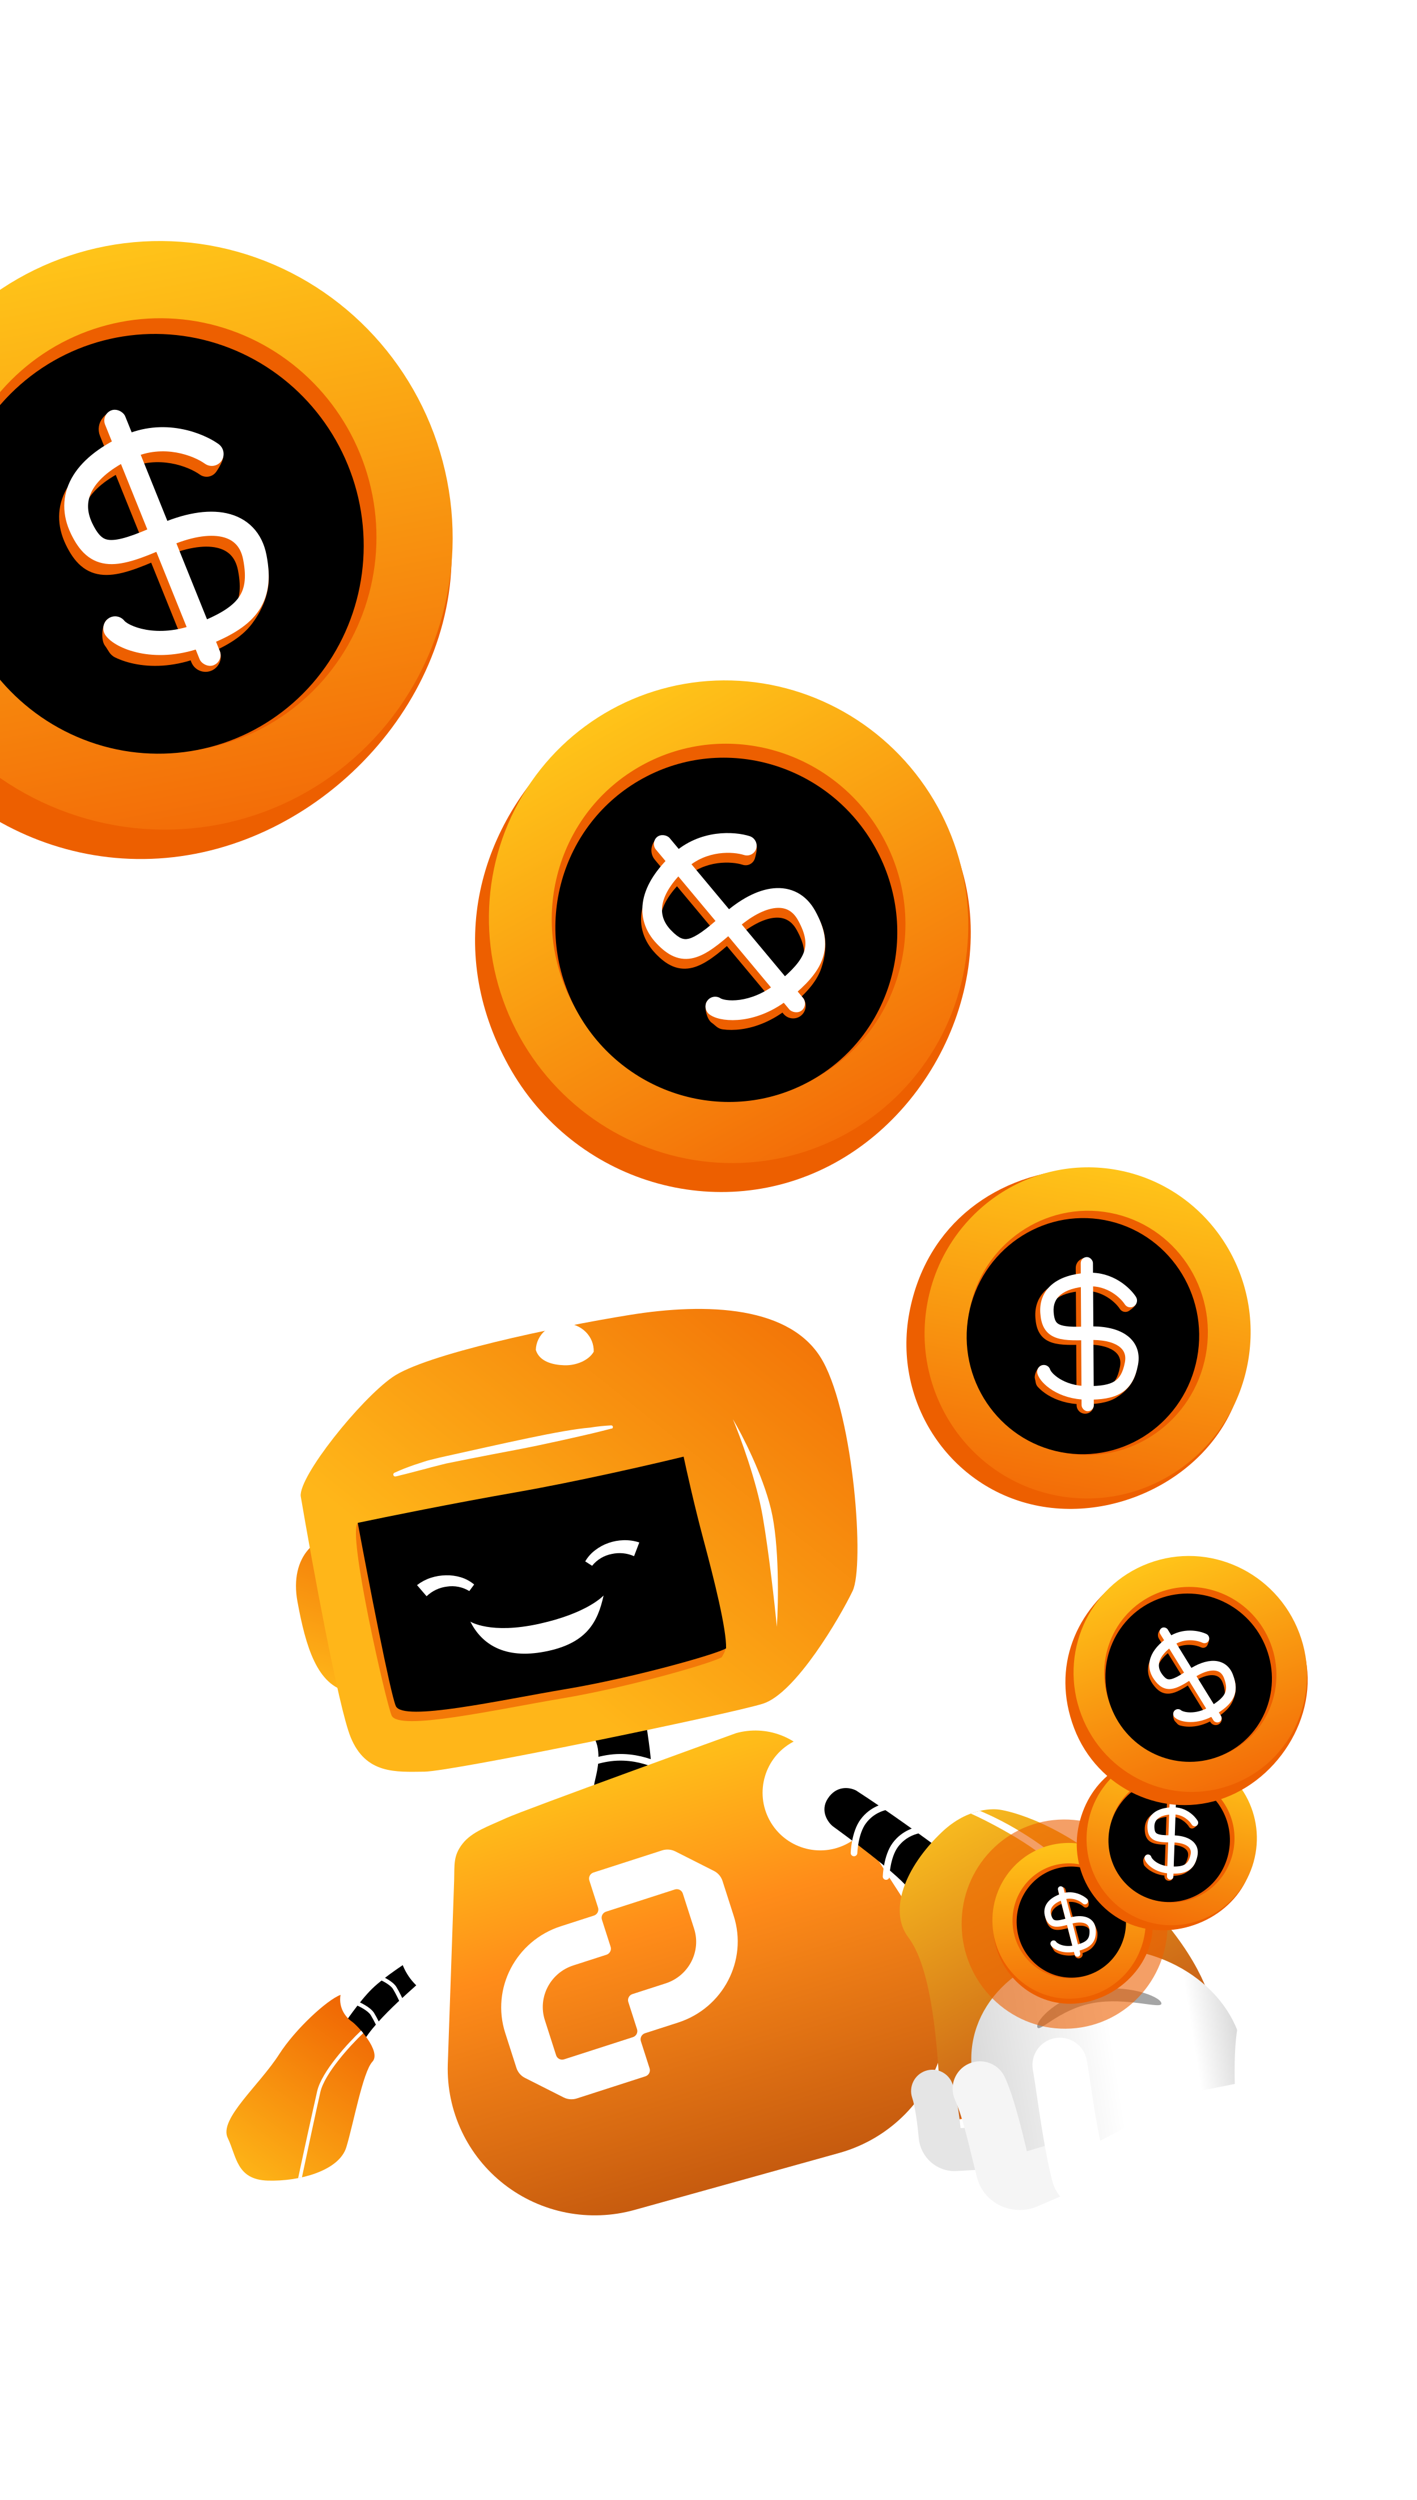 <svg width="428" height="755" viewBox="0 0 428 755" fill="none" xmlns="http://www.w3.org/2000/svg">
<path d="M109.225 617.458L103.701 611.592C103.701 611.592 108.482 604.402 112.413 600.577C116.266 596.828 123.419 592.307 123.419 592.307C124.656 593.913 127.232 597.227 127.639 597.625C128.047 598.023 113.493 609.221 109.225 617.458Z" fill="black"/>
<path fill-rule="evenodd" clip-rule="evenodd" d="M113.588 596.753C113.707 596.444 114.054 596.289 114.363 596.408C115.04 596.668 116.104 597.151 117.123 597.766C118.121 598.368 119.168 599.151 119.712 600.036C120.663 601.583 121.649 603.699 122.023 604.563C122.155 604.867 122.015 605.221 121.711 605.352C121.407 605.484 121.053 605.344 120.922 605.04C120.556 604.196 119.597 602.14 118.69 600.665C118.305 600.039 117.474 599.38 116.503 598.793C115.552 598.219 114.554 597.766 113.933 597.528C113.624 597.409 113.469 597.062 113.588 596.753Z" fill="white"/>
<path fill-rule="evenodd" clip-rule="evenodd" d="M106.716 604.535C106.834 604.226 107.181 604.071 107.491 604.19C108.188 604.458 109.285 604.956 110.335 605.59C111.365 606.211 112.442 607.017 113.001 607.927C113.982 609.522 114.998 611.704 115.384 612.595C115.516 612.899 115.376 613.253 115.072 613.384C114.768 613.516 114.415 613.376 114.283 613.072C113.905 612.201 112.915 610.079 111.979 608.555C111.579 607.905 110.718 607.223 109.715 606.617C108.733 606.024 107.702 605.557 107.061 605.31C106.751 605.192 106.597 604.845 106.716 604.535Z" fill="white"/>
<circle cx="137.838" cy="587.051" r="17.414" transform="rotate(10.693 137.838 587.051)" fill="white"/>
<path d="M124.067 490.127C122.283 499.578 114.716 512.667 105.265 510.882C95.814 509.098 92.352 497.35 89.844 483.665C87.335 469.979 95.814 462.194 105.265 463.979C114.716 465.763 125.852 480.676 124.067 490.127Z" fill="url(#paint0_linear_11_283)"/>
<circle cx="81.326" cy="654.696" r="14.744" transform="rotate(10.693 81.326 654.696)" fill="white"/>
<path fill-rule="evenodd" clip-rule="evenodd" d="M92.731 655.995L90.124 654.744L92.288 650.236L94.895 651.488C98.547 653.241 100.146 657.577 98.509 661.281L97.063 664.552C96.504 665.815 95.028 666.386 93.765 665.828C92.503 665.27 91.931 663.793 92.49 662.531L93.936 659.26C94.481 658.025 93.948 656.58 92.731 655.995Z" fill="white"/>
<path d="M84.333 620.364C89.175 612.803 98.736 603.99 102.857 602.44C102.149 606.727 104.83 609.525 106.229 610.47C107.977 611.651 115.338 619.556 112.47 622.651C109.601 625.746 106.783 641.274 104.613 648.435C102.444 655.596 90.377 658.829 80.899 658.539C71.42 658.248 71.507 651.317 68.78 645.642C66.053 639.967 78.28 629.815 84.333 620.364Z" fill="url(#paint1_linear_11_283)"/>
<path fill-rule="evenodd" clip-rule="evenodd" d="M101.496 621.526C104.143 618.171 107.15 615.05 109.07 613.238C109.07 613.238 109.277 613.464 109.403 613.615C109.526 613.765 109.706 614.008 109.706 614.008C107.816 615.793 104.893 618.835 102.281 622.145C99.655 625.475 97.403 629.005 96.77 631.779C95.451 637.558 92.584 650.977 91.201 657.548L90.054 657.788C91.436 651.22 94.474 637.346 95.795 631.556C96.482 628.545 98.865 624.862 101.496 621.526Z" fill="white"/>
<path d="M180.579 528.098C179.871 523.194 174.878 518.692 173.001 517.51L188.786 509.808C191.871 509.363 194.505 515.889 195.579 523.328C196.653 530.768 197.133 535.134 196.118 536.86L179.405 539.273C179.746 536.822 181.286 533.002 180.579 528.098Z" fill="black"/>
<path d="M175.954 533.183C175.954 533.183 181.027 530.948 186.332 530.722C191.637 530.495 195.847 531.982 198.26 532.984" stroke="white" stroke-width="2" stroke-linecap="round"/>
<path d="M152.917 549.049C158.259 546.591 222.315 523.408 222.315 523.408C226.771 522.166 231.506 522.376 235.824 524.008C240.142 525.641 243.817 528.609 246.312 532.479L279.142 583.318C282.914 589.161 285.251 595.81 285.964 602.73C286.679 609.648 285.75 616.643 283.254 623.15C280.759 629.657 276.764 635.494 271.593 640.189C266.423 644.886 260.221 648.311 253.488 650.187L191.675 667.389C184.952 669.264 177.886 669.541 171.046 668.2C164.206 666.86 157.783 663.936 152.295 659.668C146.806 655.4 142.404 649.904 139.444 643.624C136.483 637.343 135.047 630.452 135.249 623.506L137.176 567.75C137.306 563.133 136.862 560.424 139.722 556.779C142.582 553.135 147.575 551.506 152.917 549.049Z" fill="url(#paint2_linear_11_283)"/>
<path d="M199.981 558.815L179.26 565.496C178.247 565.823 177.689 566.898 178.009 567.896L180.641 576.101C180.795 576.582 180.748 577.106 180.513 577.557C180.277 578.005 179.873 578.344 179.389 578.5L169.38 581.728C155.808 586.104 148.293 600.518 152.592 613.919L155.986 624.501C156.407 625.813 157.335 626.897 158.571 627.522L170.234 633.413C171.469 634.037 172.909 634.146 174.234 633.719L194.955 627.038C195.968 626.711 196.526 625.636 196.206 624.638L193.574 616.433C193.42 615.952 193.467 615.427 193.702 614.976C193.938 614.529 194.341 614.186 194.825 614.03L204.834 610.803C218.406 606.426 225.922 592.016 221.622 578.611L218.23 568.036C217.809 566.724 216.881 565.64 215.645 565.015L203.985 559.12C202.749 558.496 201.309 558.386 199.981 558.815ZM209.655 582.474C211.859 589.344 208.005 596.735 201.048 598.978L191.036 602.206C190.022 602.533 189.464 603.608 189.784 604.606L192.416 612.811C192.57 613.292 192.524 613.817 192.288 614.268L192.286 614.272C192.05 614.72 191.646 615.059 191.162 615.215L170.387 621.914C169.373 622.241 168.295 621.693 167.975 620.695L164.563 610.059C162.358 603.185 166.212 595.795 173.172 593.551L183.182 590.323C184.195 589.996 184.753 588.921 184.433 587.924L181.802 579.722C181.648 579.241 181.695 578.716 181.93 578.265L181.932 578.261C182.168 577.813 182.571 577.471 183.055 577.315L203.83 570.616C204.844 570.289 205.922 570.837 206.242 571.834L209.655 582.474Z" fill="url(#paint3_linear_11_283)"/>
<circle cx="247.751" cy="541.398" r="17.414" transform="rotate(-28.595 247.751 541.398)" fill="white"/>
<path d="M250.066 543.111C252.642 539.234 256.461 539.659 258.56 540.711C267.867 546.743 278.544 554.393 286.737 560.551C284.38 565.245 277.531 575.512 275.452 571.698C272.853 566.931 253.042 552.617 251.658 551.61C250.275 550.602 247.49 546.989 250.066 543.111Z" fill="black"/>
<path d="M284.465 553.31C292.715 545.463 300.741 546.33 301.923 546.51C302.027 546.525 302.112 546.54 302.215 546.556C303.985 546.839 321.972 550.15 342.862 570.654C359.23 586.72 365.079 599.847 366.485 607.759C367.047 610.92 363.85 612.667 360.872 611.468C350.247 607.189 333.165 602.15 320.552 604.543C306.559 607.197 296.965 625.892 293.074 637.167C292.469 638.918 290.987 640.305 289.163 639.982C286.861 639.575 284.151 638.197 283.979 634.245C282.996 611.561 280.457 593.18 274.372 585.102C268.287 577.025 273.296 563.934 284.465 553.31Z" fill="url(#paint4_linear_11_283)"/>
<path fill-rule="evenodd" clip-rule="evenodd" d="M279.575 625.385C276.207 626.518 274.395 630.167 275.528 633.535C276.386 636.087 277.096 641.208 277.514 645.766C278.035 651.441 282.927 655.969 288.88 655.641L301.905 654.923C305.453 654.727 308.171 651.692 307.975 648.144C307.78 644.596 304.745 641.878 301.197 642.074L290.142 642.683C289.696 638.426 288.938 633.04 287.725 629.432C286.592 626.064 282.943 624.252 279.575 625.385Z" fill="#E5E5E5"/>
<ellipse cx="334.604" cy="622.953" rx="41.291" ry="34.6" transform="rotate(5.646 334.604 622.953)" fill="url(#paint5_linear_11_283)"/>
<path fill-rule="evenodd" clip-rule="evenodd" d="M383.581 605.546C388.061 606.435 390.973 610.787 390.084 615.267C389.411 618.662 389.351 625.306 389.57 631.185C389.843 638.504 384.355 645.084 376.713 645.648C369.071 646.212 358.713 651.756 358.713 651.756C345.546 656.402 346.393 649.839 346.057 645.284C345.721 640.729 356.742 632.016 361.297 631.68L372.965 629.34C372.831 623.84 372.909 616.849 373.86 612.05C374.748 607.57 379.1 604.658 383.581 605.546Z" fill="white"/>
<path fill-rule="evenodd" clip-rule="evenodd" d="M332.715 654.221C328.195 653.075 320.925 645.902 316.734 647.717L310.174 649.67C310.122 649.453 310.069 649.234 310.016 649.012C308.383 642.247 306.234 633.341 303.543 627.377C301.664 623.214 296.767 621.362 292.603 623.24C288.44 625.118 286.588 630.016 288.466 634.179C290.446 638.568 292.076 645.274 293.698 651.947C294.143 653.778 294.587 655.606 295.038 657.383C297.165 665.769 306.13 669.444 313.421 666.287L330.831 658.75C335.023 656.935 334.53 658.413 332.715 654.221Z" fill="#F5F5F5"/>
<path fill-rule="evenodd" clip-rule="evenodd" d="M318.626 615.514C323.118 614.69 327.428 617.664 328.252 622.157C328.719 624.705 329.201 628 329.733 631.641C330.505 636.925 331.2 640.984 332.295 646.499L338.005 643.573C341.429 640.55 346.655 640.875 349.678 644.298C352.701 647.722 355.275 653.18 351.167 655.227C347.059 657.274 339.079 664.69 339.079 664.69C335.709 667.665 331.185 668.78 326.965 667.705C322.624 666.598 319.006 663.244 317.779 658.454C315.825 650.819 314.219 639.926 313.099 632.332C312.643 629.241 312.268 626.696 311.983 625.14C311.159 620.648 314.133 616.338 318.626 615.514Z" fill="white"/>
<path fill-rule="evenodd" clip-rule="evenodd" d="M307.095 555.049C301.965 551.928 296.115 548.954 293.211 547.697C293.211 547.697 294.037 547.4 294.576 547.237C295.121 547.071 295.984 546.857 295.984 546.857C298.978 548.153 303.021 549.989 308.241 553.165C313.449 556.333 318.909 560.238 322.684 564.395C324.001 565.845 325.445 567.397 326.939 569.004C329.568 571.83 332.354 574.824 334.881 577.729C338.825 582.264 342.317 586.733 343.684 590.284L340.951 589.768C339.744 586.632 337.19 583.744 333.217 579.177C330.709 576.293 327.978 573.358 325.37 570.555C323.867 568.94 322.406 567.369 321.051 565.878C317.488 561.953 312.238 558.178 307.095 555.049Z" fill="white"/>
<path d="M257.95 559.589C257.95 559.589 258.137 553.512 260.771 550.007C263.404 546.503 267.018 545.518 269.503 545.247" stroke="white" stroke-width="2" stroke-linecap="round"/>
<path d="M267.639 566.704C267.639 566.704 267.827 560.627 270.46 557.122C273.094 553.618 276.708 552.633 279.193 552.362" stroke="white" stroke-width="2" stroke-linecap="round"/>
<g style="mix-blend-mode:multiply">
<path d="M350.795 604.949C351.194 607.038 340.313 602.97 329.961 604.949C319.609 606.928 313.706 614.205 313.307 612.116C312.908 610.027 319.609 603.009 329.961 601.03C340.313 599.051 350.396 602.86 350.795 604.949Z" fill="#4D4D4D" fill-opacity="0.5"/>
</g>
<g filter="url(#filter0_f_11_283)">
<ellipse cx="31.1" cy="31.604" rx="31.1" ry="31.604" transform="matrix(0.998 -0.059 0.061 0.998 288.593 551.368)" fill="#ED5F00" fill-opacity="0.6"/>
</g>
<path d="M348.151 580.126C348.945 593.1 337.344 604.338 324.575 605.091C311.807 605.844 300.812 595.937 300.018 582.964C299.223 569.991 307.39 560.5 318.785 557.123C330.179 553.746 347.356 567.153 348.151 580.126Z" fill="#ED5F00"/>
<ellipse cx="23.159" cy="23.534" rx="23.159" ry="23.534" transform="matrix(0.998 -0.059 0.061 0.998 298.361 557.963)" fill="url(#paint6_linear_11_283)"/>
<ellipse cx="17.085" cy="17.361" rx="17.085" ry="17.361" transform="matrix(0.998 -0.059 0.061 0.998 304.802 563.767)" fill="#ED5F00"/>
<ellipse cx="16.515" cy="16.783" rx="16.515" ry="16.783" transform="matrix(0.998 -0.059 0.061 0.998 306.082 564.692)" fill="black"/>
<path d="M319.754 571.635C319.624 571.13 319.783 570.592 320.168 570.239L320.259 570.156C320.379 570.045 320.526 569.968 320.685 569.931C321.178 569.818 321.671 570.114 321.803 570.604L326.979 589.89C327.129 590.446 326.87 591.032 326.359 591.297C325.663 591.658 324.815 591.279 324.62 590.52L319.754 571.635Z" fill="#ED5F00"/>
<path fill-rule="evenodd" clip-rule="evenodd" d="M321.067 572.781C324.538 571.688 327.404 572.652 328.493 573.673C328.879 574.035 329.003 575.387 328.648 575.778C328.294 576.168 327.693 576.191 327.307 575.829C326.535 575.105 324.254 573.799 321.636 574.623C319.833 575.191 318.71 575.95 318.125 576.744C317.574 577.491 317.434 578.349 317.77 579.37C317.962 579.957 318.156 580.305 318.344 580.515C318.51 580.701 318.702 580.815 318.993 580.871C319.314 580.933 319.769 580.927 320.437 580.81C321.099 580.695 321.909 580.484 322.92 580.183C325.053 579.548 327.007 579.433 328.515 579.981C329.284 580.261 329.641 579.714 330.123 580.366C330.605 581.018 331.423 582.84 331.477 583.723C331.593 585.615 330.973 587.071 329.885 588.184C328.855 589.236 327.308 589.814 325.447 590.275C323.434 590.774 321.692 590.615 320.366 590.199C319.706 589.991 319.143 589.718 318.698 589.424C318.274 589.144 317.639 587.808 317.416 587.42C317.151 586.96 317.946 586.799 318.375 586.396C318.804 585.993 319.037 586.981 319.302 587.442C319.305 587.446 319.332 587.487 319.404 587.555C319.479 587.627 319.586 587.714 319.729 587.808C320.015 587.997 320.416 588.198 320.921 588.356C321.926 588.672 323.319 588.815 324.99 588.401C326.813 587.95 327.903 587.468 328.535 586.821C329.108 586.236 329.428 585.382 329.331 583.808C329.297 583.243 329.138 582.829 328.912 582.524C328.687 582.219 328.353 581.968 327.882 581.797C326.911 581.443 325.41 581.454 323.461 582.034C322.432 582.34 321.538 582.577 320.765 582.711C319.998 582.845 319.287 582.89 318.645 582.765C317.972 582.635 317.401 582.324 316.94 581.808C316.501 581.316 316.202 580.683 315.969 579.973C315.452 578.4 315.652 576.874 316.604 575.583C318.261 573.733 319.065 573.411 321.067 572.781Z" fill="#ED5F00"/>
<rect width="1.739" height="21.915" rx="0.869" transform="matrix(0.967 -0.253 0.249 0.969 319.346 569.886)" fill="white"/>
<path fill-rule="evenodd" clip-rule="evenodd" d="M320.814 571.815C324.285 570.722 327.249 572.428 328.339 573.449C328.725 573.811 328.75 574.421 328.395 574.812C328.04 575.203 327.44 575.226 327.054 574.864C326.281 574.139 324 572.833 321.383 573.657C319.58 574.225 318.457 574.984 317.872 575.778C317.321 576.525 317.181 577.384 317.516 578.404C317.709 578.991 317.903 579.339 318.091 579.549C318.257 579.736 318.449 579.849 318.74 579.905C319.061 579.968 319.516 579.961 320.184 579.845C320.846 579.729 321.656 579.518 322.667 579.217C324.8 578.582 326.754 578.467 328.262 579.015C329.031 579.295 329.693 579.752 330.175 580.404C330.658 581.055 330.919 581.847 330.973 582.73C331.089 584.623 330.72 586.106 329.631 587.218C328.602 588.27 327.055 588.848 325.194 589.309C323.181 589.808 321.439 589.649 320.113 589.233C319.453 589.025 318.89 588.752 318.445 588.458C318.021 588.178 317.634 587.832 317.411 587.445C317.146 586.984 317.297 586.394 317.75 586.127C318.202 585.859 318.783 586.016 319.049 586.476C319.049 586.476 319.049 586.476 319.049 586.477C319.052 586.481 319.079 586.521 319.151 586.589C319.225 586.661 319.333 586.748 319.476 586.843C319.762 587.032 320.162 587.232 320.667 587.391C321.673 587.706 323.065 587.85 324.737 587.436C326.56 586.984 327.649 586.502 328.282 585.856C328.855 585.27 329.175 584.416 329.078 582.842C329.044 582.277 328.885 581.863 328.659 581.558C328.433 581.253 328.1 581.002 327.629 580.831C326.658 580.478 325.157 580.488 323.208 581.068C322.179 581.374 321.284 581.611 320.512 581.746C319.745 581.879 319.034 581.924 318.391 581.8C317.718 581.669 317.148 581.358 316.687 580.842C316.248 580.35 315.949 579.718 315.716 579.008C315.199 577.435 315.398 575.908 316.351 574.617C317.268 573.374 318.812 572.446 320.814 571.815Z" fill="white"/>
<g filter="url(#filter1_f_11_283)">
<path d="M378.067 563.069C374.842 577.138 358.957 585.469 345.12 582.263C331.283 579.058 322.68 565.054 325.905 550.986C329.13 536.917 340.808 529.371 354.006 529.35C367.203 529.329 381.292 549.001 378.067 563.069Z" fill="#ED5F00"/>
<ellipse cx="25.718" cy="26.134" rx="25.718" ry="26.134" transform="matrix(0.974 0.226 -0.223 0.975 334.688 523.995)" fill="url(#paint7_linear_11_283)"/>
<ellipse cx="18.972" cy="19.279" rx="18.972" ry="19.279" transform="matrix(0.974 0.226 -0.223 0.975 339.728 532.199)" fill="#ED5F00"/>
<ellipse cx="18.34" cy="18.637" rx="18.34" ry="18.637" transform="matrix(0.974 0.226 -0.223 0.975 339.44 533.451)" fill="black"/>
<path d="M352.448 544.965C352.467 544.386 352.806 543.863 353.327 543.608L353.45 543.548C353.613 543.468 353.793 543.432 353.974 543.442C354.535 543.476 354.967 543.947 354.954 544.509L354.415 566.678C354.4 567.317 353.94 567.86 353.313 567.982C352.458 568.148 351.674 567.478 351.704 566.609L352.448 544.965Z" fill="#ED5F00"/>
<path fill-rule="evenodd" clip-rule="evenodd" d="M353.449 546.489C357.49 546.414 360.888 549.148 361.728 550.578C362.025 551.084 361.085 551.756 360.584 552.061C360.084 552.365 359.437 552.202 359.139 551.695C358.544 550.681 356.524 548.574 353.478 548.63C351.379 548.669 349.944 549.125 349.071 549.787C348.25 550.409 347.832 551.281 347.869 552.473C347.89 553.159 347.987 553.59 348.121 553.873C348.24 554.124 348.409 554.304 348.701 554.456C349.024 554.623 349.51 554.759 350.258 554.844C350.999 554.929 351.929 554.958 353.1 554.955C355.571 554.948 357.689 555.439 359.124 556.496C359.855 557.035 360.417 557.73 360.726 558.575C361.035 559.421 361.618 560.475 361.398 561.432C360.928 563.485 359.517 564.82 358.008 565.664C356.581 566.461 354.752 566.592 352.625 566.499C350.324 566.398 348.518 565.682 347.237 564.823C346.599 564.394 346.084 563.926 345.703 563.473C345.339 563.042 345.413 562.632 345.297 562.149C345.159 561.575 345.725 560.441 346.309 560.147C346.892 559.852 346.83 560.978 346.968 561.552C346.97 561.558 346.986 561.609 347.041 561.705C347.098 561.804 347.185 561.931 347.308 562.076C347.553 562.367 347.917 562.707 348.405 563.034C349.377 563.686 350.815 564.276 352.726 564.359C354.809 564.45 356.121 564.279 356.998 563.789C357.792 563.345 358.4 562.535 358.792 560.829C358.932 560.216 358.893 559.725 358.748 559.329C358.604 558.933 358.327 558.562 357.879 558.231C356.956 557.55 355.353 557.09 353.096 557.097C351.903 557.1 350.876 557.072 350.011 556.972C349.152 556.874 348.381 556.699 347.735 556.364C347.059 556.014 346.55 555.504 346.221 554.809C345.907 554.147 345.787 553.38 345.761 552.55C345.705 550.713 346.396 549.149 347.815 548.073C350.162 546.622 351.119 546.532 353.449 546.489Z" fill="#ED5F00"/>
<rect width="1.931" height="24.336" rx="0.966" transform="matrix(0.999 0.031 -0.035 1 353.299 543.281)" fill="white"/>
<path fill-rule="evenodd" clip-rule="evenodd" d="M354.258 545.797C358.298 545.721 360.92 548.469 361.76 549.899C362.058 550.406 361.893 551.063 361.393 551.368C360.892 551.673 360.245 551.509 359.947 551.002C359.352 549.988 357.332 547.881 354.286 547.938C352.187 547.977 350.752 548.433 349.879 549.095C349.058 549.717 348.64 550.588 348.677 551.781C348.698 552.466 348.795 552.897 348.93 553.18C349.048 553.431 349.217 553.612 349.509 553.763C349.832 553.93 350.318 554.066 351.066 554.152C351.808 554.237 352.737 554.266 353.908 554.263C356.379 554.256 358.497 554.746 359.932 555.804C360.663 556.343 361.225 557.038 361.534 557.883C361.843 558.729 361.873 559.654 361.653 560.612C361.183 562.664 360.325 564.128 358.816 564.971C357.389 565.769 355.56 565.899 353.433 565.806C351.132 565.706 349.326 564.99 348.045 564.13C347.407 563.702 346.892 563.234 346.511 562.781C346.147 562.35 345.843 561.86 345.727 561.377C345.589 560.804 345.936 560.223 346.502 560.08C347.067 559.937 347.638 560.286 347.776 560.86C347.776 560.859 347.776 560.859 347.776 560.86C347.778 560.866 347.794 560.917 347.849 561.012C347.906 561.112 347.993 561.239 348.116 561.384C348.361 561.675 348.725 562.014 349.213 562.342C350.185 562.994 351.623 563.583 353.534 563.667C355.617 563.758 356.929 563.586 357.806 563.096C358.601 562.652 359.209 561.843 359.6 560.136C359.74 559.524 359.701 559.033 359.557 558.637C359.412 558.241 359.135 557.869 358.687 557.539C357.764 556.858 356.161 556.398 353.904 556.404C352.711 556.407 351.684 556.379 350.819 556.28C349.96 556.182 349.189 556.006 348.544 555.672C347.867 555.322 347.358 554.811 347.029 554.117C346.715 553.455 346.595 552.687 346.569 551.858C346.513 550.02 347.204 548.457 348.624 547.381C349.991 546.345 351.927 545.84 354.258 545.797Z" fill="white"/>
</g>
<g filter="url(#filter2_f_11_283)">
<path d="M392.943 496.104C399.931 514.559 388.164 536.076 369.987 542.911C351.81 549.747 331.409 540.327 324.421 521.872C317.432 503.416 325.006 485.98 340.01 475.957C355.014 465.934 385.954 477.649 392.943 496.104Z" fill="#ED5F00"/>
<ellipse cx="35.162" cy="35.732" rx="35.162" ry="35.732" transform="matrix(0.936 -0.352 0.354 0.935 313.967 484.499)" fill="url(#paint8_linear_11_283)"/>
<ellipse cx="25.939" cy="26.36" rx="25.939" ry="26.36" transform="matrix(0.936 -0.352 0.354 0.935 325.918 490.017)" fill="#ED5F00"/>
<ellipse cx="25.075" cy="25.481" rx="25.075" ry="25.481" transform="matrix(0.936 -0.352 0.354 0.935 326.541 491.661)" fill="black"/>
<path d="M350.068 494.91C349.652 494.235 349.641 493.384 350.041 492.699L350.135 492.537C350.26 492.323 350.438 492.145 350.652 492.02C351.315 491.633 352.165 491.842 352.575 492.492L368.758 518.13C369.224 518.87 369.113 519.836 368.491 520.451C367.645 521.286 366.245 521.118 365.62 520.106L350.068 494.91Z" fill="#ED5F00"/>
<path fill-rule="evenodd" clip-rule="evenodd" d="M352.363 495.885C356.905 492.738 362.844 493.275 364.882 494.266C365.605 494.618 365.043 496.094 364.705 496.82C364.366 497.546 363.506 497.85 362.783 497.499C361.337 496.796 357.442 495.928 354.017 498.3C351.658 499.935 350.371 501.541 349.879 502.956C349.416 504.286 349.6 505.594 350.545 506.924C351.089 507.688 351.526 508.105 351.893 508.325C352.219 508.521 352.547 508.599 352.994 508.55C353.488 508.495 354.145 508.282 355.061 507.812C355.969 507.347 357.049 506.676 358.38 505.785C361.187 503.905 363.969 502.859 366.403 502.975C367.643 503.035 368.809 503.4 369.801 504.128C370.794 504.856 372.256 505.614 372.732 506.87C373.751 509.562 373.157 512.151 372.078 514.255C371.059 516.243 369.076 517.777 366.584 519.283C363.89 520.912 361.292 521.466 359.182 521.458C358.132 521.454 357.192 521.311 356.414 521.085C355.674 520.869 355.447 520.346 354.949 519.885C354.357 519.336 354.142 517.616 354.583 516.839C355.025 516.062 355.807 517.391 356.398 517.939C356.405 517.945 356.462 517.991 356.597 518.058C356.738 518.128 356.933 518.206 357.183 518.279C357.682 518.424 358.353 518.534 359.157 518.537C360.757 518.543 362.841 518.124 365.078 516.772C367.519 515.297 368.882 514.108 369.509 512.886C370.076 511.778 370.155 510.397 369.307 508.158C369.003 507.354 368.587 506.825 368.122 506.484C367.658 506.143 367.061 505.93 366.301 505.893C364.734 505.818 362.562 506.508 359.997 508.226C358.642 509.133 357.452 509.879 356.392 510.421C355.34 510.96 354.329 511.345 353.342 511.454C352.307 511.567 351.34 511.372 350.439 510.831C349.581 510.316 348.862 509.533 348.205 508.609C346.749 506.56 346.351 504.256 347.151 501.957C348.722 498.528 349.743 497.7 352.363 495.885Z" fill="#ED5F00"/>
<rect width="2.64" height="33.273" rx="1.32" transform="matrix(0.849 -0.528 0.525 0.852 349.761 492.348)" fill="white"/>
<path fill-rule="evenodd" clip-rule="evenodd" d="M352.758 494.485C357.3 491.338 362.366 492.478 364.405 493.469C365.127 493.821 365.439 494.694 365.1 495.42C364.761 496.146 363.901 496.45 363.178 496.098C361.732 495.396 357.837 494.528 354.412 496.9C352.053 498.535 350.766 500.141 350.274 501.555C349.811 502.886 349.995 504.194 350.94 505.523C351.484 506.288 351.921 506.705 352.288 506.925C352.614 507.12 352.943 507.199 353.389 507.149C353.883 507.095 354.54 506.881 355.456 506.412C356.365 505.947 357.444 505.276 358.775 504.385C361.582 502.505 364.364 501.458 366.798 501.575C368.038 501.635 369.204 502 370.197 502.728C371.189 503.456 371.925 504.487 372.4 505.743C373.42 508.435 373.552 510.751 372.473 512.854C371.454 514.843 369.471 516.377 366.98 517.883C364.285 519.512 361.687 520.065 359.577 520.058C358.527 520.054 357.587 519.911 356.809 519.684C356.069 519.469 355.352 519.142 354.854 518.68C354.262 518.132 354.217 517.208 354.752 516.617C355.288 516.025 356.202 515.991 356.794 516.539C356.793 516.539 356.793 516.539 356.794 516.539C356.801 516.545 356.857 516.59 356.992 516.657C357.133 516.728 357.328 516.806 357.578 516.878C358.077 517.024 358.749 517.134 359.552 517.137C361.152 517.143 363.236 516.724 365.473 515.372C367.914 513.896 369.277 512.707 369.904 511.485C370.472 510.378 370.55 508.996 369.703 506.757C369.398 505.954 368.982 505.425 368.517 505.084C368.053 504.743 367.456 504.529 366.696 504.493C365.129 504.418 362.957 505.108 360.392 506.826C359.037 507.733 357.847 508.479 356.787 509.021C355.735 509.56 354.724 509.945 353.737 510.053C352.702 510.167 351.735 509.972 350.835 509.431C349.976 508.915 349.258 508.133 348.6 507.208C347.144 505.16 346.746 502.856 347.546 500.556C348.317 498.341 350.138 496.3 352.758 494.485Z" fill="white"/>
</g>
<g filter="url(#filter3_f_11_283)">
<path d="M375.308 415.552C370.237 442.698 340.518 459.859 313.816 454.808C287.114 449.757 269.578 423.656 274.649 396.511C279.719 369.365 301.457 354.03 326.685 352.963C351.912 351.895 380.378 388.406 375.308 415.552Z" fill="#ED5F00"/>
<ellipse cx="49.205" cy="50.002" rx="49.205" ry="50.002" transform="matrix(0.983 0.186 -0.184 0.983 289.338 344.229)" fill="url(#paint9_linear_11_283)"/>
<ellipse cx="36.299" cy="36.887" rx="36.299" ry="36.887" transform="matrix(0.983 0.186 -0.184 0.983 299.611 359.52)" fill="#ED5F00"/>
<ellipse cx="35.089" cy="35.657" rx="35.089" ry="35.657" transform="matrix(0.983 0.186 -0.184 0.983 299.16 361.937)" fill="black"/>
<path d="M324.922 382.936C324.915 381.826 325.521 380.802 326.497 380.273L326.727 380.148C327.032 379.983 327.375 379.899 327.721 379.906C328.796 379.927 329.66 380.793 329.677 381.869L330.373 424.29C330.393 425.514 329.557 426.588 328.367 426.87C326.746 427.253 325.196 426.035 325.185 424.37L324.922 382.936Z" fill="#ED5F00"/>
<path fill-rule="evenodd" clip-rule="evenodd" d="M326.956 385.771C334.675 385.313 341.383 390.275 343.1 392.943C343.708 393.889 341.963 395.245 341.029 395.867C340.096 396.488 338.847 396.226 338.238 395.28C337.021 393.388 332.996 389.517 327.176 389.862C323.167 390.1 320.46 391.084 318.843 392.417C317.322 393.67 316.59 395.368 316.753 397.645C316.847 398.954 317.067 399.771 317.345 400.301C317.592 400.771 317.928 401.104 318.498 401.37C319.128 401.665 320.068 401.887 321.505 401.992C322.929 402.097 324.708 402.08 326.947 401.983C331.67 401.777 335.757 402.55 338.582 404.46C340.022 405.434 341.15 406.718 341.806 408.31C342.463 409.903 343.66 411.872 343.315 413.72C342.575 417.68 339.981 420.343 337.162 422.073C334.496 423.708 331.01 424.1 326.936 424.088C322.53 424.075 319.022 422.846 316.506 421.303C315.252 420.534 314.233 419.679 313.468 418.843C312.74 418.047 312.849 417.256 312.589 416.343C312.281 415.256 313.275 413.044 314.368 412.436C315.461 411.827 315.429 413.985 315.737 415.071C315.741 415.082 315.776 415.179 315.888 415.357C316.006 415.544 316.182 415.779 316.428 416.047C316.919 416.585 317.642 417.205 318.6 417.793C320.508 418.963 323.305 419.979 326.963 419.99C330.953 420.001 333.448 419.572 335.086 418.567C336.57 417.656 337.669 416.062 338.285 412.768C338.505 411.587 338.392 410.651 338.085 409.906C337.778 409.16 337.22 408.471 336.338 407.874C334.519 406.644 331.421 405.889 327.105 406.077C324.825 406.176 322.86 406.202 321.198 406.08C319.549 405.958 318.06 405.683 316.801 405.094C315.481 404.478 314.467 403.541 313.784 402.24C313.132 400.998 312.843 399.54 312.73 397.957C312.479 394.448 313.679 391.405 316.309 389.238C320.681 386.282 322.504 386.035 326.956 385.771Z" fill="#ED5F00"/>
<rect width="3.695" height="46.562" rx="1.847" transform="matrix(1 -0.01 0.006 1 326.418 379.65)" fill="white"/>
<path fill-rule="evenodd" clip-rule="evenodd" d="M328.446 384.385C336.165 383.926 341.392 388.975 343.108 391.643C343.716 392.588 343.453 393.859 342.52 394.48C341.587 395.102 340.337 394.839 339.729 393.893C338.512 392.001 334.486 388.13 328.667 388.476C324.658 388.713 321.951 389.697 320.333 391.03C318.812 392.284 318.081 393.982 318.244 396.259C318.337 397.568 318.557 398.384 318.835 398.915C319.082 399.385 319.418 399.718 319.988 399.984C320.618 400.278 321.559 400.5 322.995 400.606C324.42 400.711 326.198 400.694 328.438 400.596C333.161 400.391 337.248 401.164 340.072 403.074C341.512 404.048 342.64 405.332 343.297 406.924C343.954 408.517 344.083 410.284 343.738 412.131C342.998 416.091 341.472 418.956 338.652 420.686C335.987 422.322 332.501 422.713 328.427 422.701C324.021 422.688 320.512 421.46 317.996 419.916C316.743 419.147 315.723 418.293 314.959 417.456C314.23 416.66 313.611 415.748 313.351 414.834C313.043 413.748 313.661 412.61 314.731 412.293C315.801 411.975 316.919 412.599 317.228 413.685C317.227 413.684 317.227 413.685 317.228 413.686C317.232 413.697 317.267 413.793 317.379 413.971C317.496 414.157 317.673 414.392 317.918 414.661C318.41 415.198 319.132 415.818 320.091 416.406C321.999 417.577 324.795 418.593 328.453 418.603C332.444 418.615 334.938 418.185 336.576 417.18C338.061 416.27 339.16 414.675 339.775 411.382C339.996 410.2 339.883 409.265 339.576 408.519C339.268 407.773 338.71 407.084 337.829 406.488C336.01 405.258 332.911 404.503 328.595 404.691C326.316 404.79 324.351 404.815 322.689 404.693C321.039 404.572 319.551 404.297 318.291 403.708C316.972 403.091 315.957 402.155 315.274 400.853C314.623 399.612 314.334 398.154 314.22 396.57C313.97 393.062 315.17 390.018 317.799 387.852C320.332 385.764 323.994 384.649 328.446 384.385Z" fill="white"/>
</g>
<path d="M105.905 524.613C102.239 515.612 94.325 472.332 90.826 451.817C90.333 445.739 108.663 422.842 118.502 415.927C128.34 409.012 167.361 400.785 190.307 397.089C213.253 393.393 239.258 394.18 248.588 411.163C257.918 428.147 261.19 472.843 257.527 480.48C253.865 488.118 240.384 511.386 230.427 514.514C220.47 517.642 136.719 534.96 128.162 535.042C119.604 535.125 110.488 535.864 105.905 524.613Z" fill="url(#paint10_linear_11_283)"/>
<path d="M118.276 518.064C116.595 514.178 104.845 462.828 108.056 459.989C111.796 461.193 135.827 456.786 154.417 453.541C173.008 450.296 196.022 444.993 205.205 442.747C206.104 447.003 208.557 457.959 211.179 467.737C214.094 478.61 219.339 496.482 219.176 497.732C219.014 498.982 218.243 499.988 218.009 500.471C214.849 502.344 189.563 509.609 169.73 512.927C149.898 516.245 120.377 522.921 118.276 518.064Z" fill="#F37908"/>
<path d="M119.554 515.217C117.874 511.331 111.19 476.718 108.058 459.897C116.192 458.182 137.106 453.94 155.696 450.695C174.286 447.45 197.301 442.147 206.484 439.901C207.383 444.157 209.836 455.113 212.458 464.89C215.735 477.112 219.486 492.168 219.308 497.799C216.149 499.672 190.842 506.762 171.009 510.081C151.176 513.399 121.656 520.074 119.554 515.217Z" fill="black"/>
<path d="M179.334 408.225C177.767 410.905 173.969 412.421 170.449 412.31C166.93 412.198 162.927 411.199 161.84 407.672C161.985 403.089 166.019 399.497 170.85 399.65C175.681 399.803 179.479 403.642 179.334 408.225Z" fill="white"/>
<path d="M176.89 379.838C173.719 385.664 171.495 396.954 170.78 401.871L172.846 403.049C173.752 398.016 175.357 388.869 177.926 383.171C180.495 377.474 188.239 370.382 192.152 368.654C193.847 369.793 197.813 371.054 202.014 370.446C206.214 369.838 213.453 356.979 214.749 351.402C206.764 352.075 190.496 354.525 189.311 358.932C188.126 363.34 189.52 366.1 190.365 366.929C187.194 368.805 180.061 374.012 176.89 379.838Z" fill="white"/>
<path d="M184.726 431.41L183.958 431.617L183.18 431.813L181.646 432.205L178.567 432.956L177.045 433.305C177.045 433.305 164.736 436.183 155.8 437.858C146.864 439.533 135.373 441.833 134.847 441.957C134.32 442.082 133.824 442.211 133.313 442.338L131.778 442.731L130.255 443.112L128.709 443.537L127.185 443.93L125.651 444.333L122.593 445.129L121.059 445.499L120.291 445.706L119.514 445.88C119.438 445.899 119.359 445.903 119.282 445.891C119.204 445.879 119.13 445.852 119.064 445.81C118.997 445.769 118.939 445.715 118.894 445.651C118.849 445.587 118.817 445.515 118.8 445.439C118.775 445.309 118.793 445.174 118.85 445.055C118.907 444.936 119.002 444.838 119.119 444.776C120.093 444.322 121.087 443.924 122.07 443.515L123.577 442.945L125.083 442.409C126.097 442.066 127.122 441.757 128.148 441.404C129.174 441.05 130.217 440.83 131.251 440.565C132.285 440.3 133.281 440.072 134.505 439.803C151.551 436.05 169.582 431.823 178.216 431.138L179.801 430.901L181.395 430.709C182.501 430.612 183.519 430.501 184.59 430.458C184.658 430.454 184.726 430.464 184.79 430.486C184.853 430.509 184.912 430.544 184.962 430.59C185.012 430.636 185.052 430.691 185.08 430.753C185.109 430.814 185.124 430.881 185.126 430.949C185.128 431.064 185.092 431.178 185.024 431.271C184.955 431.365 184.857 431.433 184.746 431.465L184.726 431.41Z" fill="white"/>
<path d="M230.387 458.047C228.531 447.28 223.599 433.921 221.365 428.588C224.135 433.251 230.312 445.208 232.863 455.723C235.413 466.237 235.12 483.824 234.655 491.303C234.006 484.704 232.243 468.814 230.387 458.047Z" fill="white"/>
<path d="M141.751 480.5C139.716 479.253 137.3 478.776 134.943 479.154C132.652 479.445 130.515 480.464 128.849 482.061L125.96 478.697C127.219 477.726 128.635 476.977 130.147 476.483C131.615 476.008 133.146 475.756 134.688 475.735C136.213 475.691 137.734 475.893 139.194 476.334C140.667 476.783 142.034 477.525 143.213 478.517L141.751 480.5Z" fill="white"/>
<path d="M176.761 471.536C177.537 470.203 178.576 469.041 179.813 468.12C181.025 467.185 182.381 466.455 183.828 465.958C185.292 465.455 186.824 465.177 188.372 465.133C189.975 465.088 191.574 465.319 193.097 465.817L191.514 469.964C189.401 469.025 187.041 468.791 184.784 469.297C182.441 469.741 180.334 471.005 178.842 472.863L176.761 471.536Z" fill="white"/>
<path d="M142.058 489.717C142.058 489.717 148.144 493.64 162.898 490.376C177.652 487.112 182.314 481.823 182.314 481.823C180.541 489.968 177.144 496.325 164.68 498.763C152.216 501.202 145.424 496.395 142.058 489.717Z" fill="white"/>
<g filter="url(#filter4_f_11_283)">
<path d="M285.094 249.539C304.651 284.941 287.051 332.02 252.169 351.185C217.287 370.351 173.156 357.189 153.599 321.787C134.042 286.386 144.324 248.806 171.84 224.099C199.356 199.393 265.537 214.138 285.094 249.539Z" fill="#ED5F00"/>
<ellipse cx="72.064" cy="73.231" rx="72.064" ry="73.231" transform="matrix(0.876 -0.482 0.484 0.875 121.497 249.019)" fill="url(#paint11_linear_11_283)"/>
<ellipse cx="53.162" cy="54.023" rx="53.162" ry="54.023" transform="matrix(0.876 -0.482 0.484 0.875 147.352 256.73)" fill="#ED5F00"/>
<ellipse cx="51.39" cy="52.222" rx="51.39" ry="52.222" transform="matrix(0.876 -0.482 0.484 0.875 149.093 259.882)" fill="black"/>
<path d="M197.768 259.615C196.727 258.368 196.458 256.645 197.068 255.138L197.212 254.783C197.403 254.312 197.712 253.898 198.11 253.583C199.344 252.605 201.127 252.78 202.15 253.98L242.452 301.273C243.614 302.637 243.671 304.63 242.588 306.057C241.114 308 238.226 308.067 236.663 306.196L197.768 259.615Z" fill="#ED5F00"/>
<path fill-rule="evenodd" clip-rule="evenodd" d="M202.708 260.924C211.005 253.217 223.209 252.575 227.634 253.991C229.202 254.493 228.493 257.652 228.018 259.224C227.542 260.796 225.885 261.663 224.317 261.161C221.179 260.156 213.024 259.531 206.768 265.342C202.459 269.346 200.317 272.979 199.73 275.992C199.179 278.826 199.934 281.426 202.239 283.848C203.564 285.24 204.573 285.958 205.382 286.298C206.099 286.6 206.789 286.662 207.681 286.432C208.667 286.178 209.936 285.553 211.658 284.334C213.366 283.126 215.36 281.45 217.8 279.254C222.947 274.622 228.285 271.688 233.257 271.216C235.791 270.975 238.262 271.375 240.488 272.563C242.713 273.751 245.9 274.861 247.231 277.271C250.084 282.435 249.633 287.861 248.059 292.442C246.57 296.774 242.995 300.464 238.379 304.245C233.388 308.335 228.278 310.215 223.997 310.814C221.865 311.113 219.916 311.096 218.273 310.864C216.708 310.643 216.095 309.648 214.951 308.857C213.59 307.917 212.653 304.491 213.321 302.785C213.989 301.079 215.964 303.548 217.324 304.488C217.339 304.497 217.468 304.573 217.762 304.67C218.068 304.771 218.486 304.873 219.014 304.948C220.069 305.097 221.463 305.125 223.095 304.896C226.342 304.442 230.448 302.985 234.592 299.589C239.113 295.885 241.532 293.076 242.447 290.414C243.276 288.003 243.033 285.176 240.66 280.881C239.809 279.341 238.81 278.388 237.768 277.832C236.726 277.276 235.454 277.016 233.901 277.164C230.7 277.468 226.495 279.502 221.792 283.734C219.308 285.97 217.112 287.829 215.12 289.239C213.143 290.638 211.204 291.714 209.232 292.222C207.166 292.754 205.148 292.641 203.163 291.806C201.271 291.01 199.586 289.632 197.983 287.948C194.431 284.216 192.952 279.659 193.905 274.761C196.092 267.347 197.923 265.37 202.708 260.924Z" fill="#ED5F00"/>
<rect width="5.411" height="68.193" rx="2.705" transform="matrix(0.765 -0.643 0.641 0.768 196.399 254.508)" fill="white"/>
<path fill-rule="evenodd" clip-rule="evenodd" d="M203.101 257.969C211.398 250.261 222.007 251.098 226.432 252.514C228.001 253.016 228.886 254.697 228.411 256.268C227.935 257.84 226.278 258.707 224.71 258.205C221.572 257.201 213.417 256.575 207.161 262.387C202.852 266.39 200.71 270.024 200.123 273.037C199.572 275.871 200.327 278.471 202.632 280.892C203.958 282.285 204.967 283.003 205.775 283.343C206.492 283.644 207.182 283.707 208.074 283.477C209.06 283.223 210.33 282.598 212.052 281.379C213.759 280.17 215.753 278.494 218.194 276.298C223.34 271.667 228.679 268.732 233.65 268.26C236.184 268.019 238.655 268.419 240.881 269.607C243.107 270.796 244.899 272.672 246.23 275.082C249.083 280.246 250.026 284.906 248.452 289.487C246.963 293.818 243.388 297.508 238.773 301.29C233.781 305.38 228.672 307.26 224.39 307.859C222.258 308.157 220.309 308.141 218.666 307.908C217.102 307.687 215.551 307.233 214.407 306.442C213.047 305.502 212.685 303.64 213.599 302.285C214.513 300.929 216.357 300.592 217.717 301.533C217.716 301.532 217.717 301.532 217.718 301.533C217.733 301.542 217.862 301.618 218.155 301.715C218.461 301.816 218.879 301.917 219.407 301.992C220.463 302.142 221.856 302.169 223.488 301.941C226.735 301.487 230.841 300.029 234.985 296.634C239.506 292.93 241.925 290.12 242.84 287.459C243.669 285.047 243.426 282.221 241.053 277.926C240.202 276.385 239.203 275.433 238.161 274.877C237.119 274.32 235.847 274.061 234.294 274.208C231.093 274.513 226.888 276.546 222.186 280.778C219.701 283.014 217.505 284.874 215.513 286.283C213.536 287.683 211.597 288.758 209.625 289.266C207.559 289.799 205.541 289.685 203.556 288.85C201.664 288.054 199.979 286.676 198.376 284.992C194.824 281.261 193.345 276.703 194.298 271.805C195.216 267.087 198.316 262.415 203.101 257.969Z" fill="white"/>
</g>
<g filter="url(#filter5_f_11_283)">
<path d="M134.978 152.539C144.395 200.791 106.469 248.69 58.965 257.849C11.46 267.007 -34.684 235.315 -44.102 187.063C-53.519 138.811 -27.604 99.172 13.447 80.854C54.497 62.537 125.56 104.286 134.978 152.539Z" fill="#ED5F00"/>
<ellipse cx="87.598" cy="89.017" rx="87.598" ry="89.017" transform="matrix(0.982 -0.189 0.192 0.981 -54.092 90.901)" fill="url(#paint12_linear_11_283)"/>
<ellipse cx="64.622" cy="65.668" rx="64.622" ry="65.668" transform="matrix(0.982 -0.189 0.192 0.981 -27.057 109.468)" fill="#ED5F00"/>
<ellipse cx="62.468" cy="63.479" rx="62.468" ry="63.479" transform="matrix(0.982 -0.189 0.192 0.981 -26.219 113.765)" fill="black"/>
<path d="M30.193 131.616C29.453 129.784 29.785 127.691 31.053 126.175L31.352 125.818C31.749 125.344 32.261 124.981 32.838 124.765C34.631 124.094 36.629 124.961 37.364 126.731L66.345 196.48C67.181 198.491 66.503 200.818 64.717 202.066C62.287 203.763 58.921 202.763 57.811 200.015L30.193 131.616Z" fill="#ED5F00"/>
<path fill-rule="evenodd" clip-rule="evenodd" d="M35.419 134.973C47.893 129.151 62.251 132.962 66.842 136.252C68.469 137.418 66.47 140.808 65.334 142.449C64.197 144.089 61.957 144.474 60.33 143.308C57.074 140.976 47.873 137.21 38.468 141.599C31.989 144.623 28.155 148.027 26.352 151.295C24.657 154.367 24.561 157.657 26.324 161.318C27.338 163.424 28.237 164.631 29.046 165.326C29.763 165.942 30.538 166.272 31.655 166.339C32.891 166.413 34.593 166.163 37.04 165.395C39.466 164.634 42.398 163.439 46.041 161.809C53.722 158.371 60.993 156.968 66.921 158.276C69.942 158.943 72.652 160.328 74.784 162.533C76.915 164.738 80.188 167.211 80.829 170.495C82.202 177.534 79.657 183.643 76.126 188.356C72.787 192.811 67.275 195.746 60.525 198.399C53.224 201.269 46.611 201.537 41.435 200.633C38.856 200.183 36.609 199.437 34.794 198.555C33.067 197.715 32.728 196.335 31.7 194.994C30.477 193.398 30.67 189.085 32.08 187.361C33.489 185.637 34.852 189.229 36.075 190.825C36.089 190.84 36.21 190.977 36.513 191.199C36.83 191.43 37.276 191.703 37.858 191.987C39.024 192.554 40.626 193.106 42.599 193.45C46.525 194.136 51.819 193.982 57.88 191.6C64.492 189.001 68.338 186.653 70.39 183.916C72.249 181.435 73.022 178.075 71.879 172.221C71.47 170.121 70.669 168.646 69.671 167.614C68.673 166.582 67.298 165.807 65.447 165.398C61.63 164.556 56.007 165.34 48.988 168.481C45.28 170.141 42.044 171.473 39.214 172.361C36.405 173.242 33.761 173.763 31.29 173.615C28.701 173.46 26.409 172.576 24.424 170.87C22.532 169.243 21.096 167.02 19.87 164.474C17.154 158.832 17.143 153.007 20.073 147.696C25.369 139.935 28.224 138.331 35.419 134.973Z" fill="#ED5F00"/>
<rect width="6.577" height="82.893" rx="3.289" transform="matrix(0.926 -0.378 0.374 0.928 30.514 125.196)" fill="white"/>
<path fill-rule="evenodd" clip-rule="evenodd" d="M36.977 131.701C49.45 125.879 61.412 130.805 66.003 134.094C67.63 135.26 68.028 137.535 66.891 139.176C65.755 140.817 63.514 141.202 61.887 140.036C58.631 137.703 49.43 133.937 40.025 138.327C33.546 141.351 29.712 144.755 27.91 148.022C26.215 151.094 26.118 154.384 27.881 158.046C28.895 160.151 29.795 161.358 30.603 162.053C31.32 162.669 32.095 162.999 33.213 163.066C34.449 163.14 36.15 162.89 38.597 162.123C41.023 161.362 43.956 160.167 47.598 158.536C55.28 155.098 62.551 153.696 68.479 155.004C71.5 155.671 74.21 157.056 76.341 159.26C78.473 161.465 79.846 164.304 80.487 167.589C81.861 174.628 81.214 180.371 77.683 185.083C74.345 189.539 68.832 192.474 62.082 195.127C54.781 197.996 48.169 198.265 42.992 197.361C40.414 196.91 38.166 196.164 36.352 195.282C34.624 194.443 33 193.338 31.972 191.997C30.749 190.402 31.024 188.113 32.588 186.886C34.151 185.659 36.41 185.957 37.633 187.552C37.632 187.551 37.632 187.552 37.633 187.553C37.647 187.569 37.768 187.705 38.071 187.926C38.387 188.158 38.833 188.431 39.416 188.714C40.582 189.281 42.184 189.833 44.156 190.178C48.082 190.863 53.376 190.71 59.437 188.327C66.049 185.729 69.896 183.381 71.947 180.643C73.806 178.163 74.579 174.802 73.437 168.948C73.027 166.848 72.227 165.373 71.229 164.342C70.231 163.309 68.856 162.534 67.005 162.126C63.188 161.283 57.564 162.067 50.545 165.209C46.837 166.869 43.602 168.2 40.772 169.088C37.962 169.969 35.318 170.491 32.848 170.343C30.259 170.188 27.966 169.303 25.982 167.597C24.089 165.97 22.654 163.748 21.428 161.201C18.711 155.559 18.701 149.735 21.63 144.424C24.453 139.308 29.782 135.059 36.977 131.701Z" fill="white"/>
</g>
<defs>
<filter id="filter0_f_11_283" x="230.464" y="489.484" width="182.215" height="183.197" filterUnits="userSpaceOnUse" color-interpolation-filters="sRGB">
<feFlood flood-opacity="0" result="BackgroundImageFix"/>
<feBlend mode="normal" in="SourceGraphic" in2="BackgroundImageFix" result="shape"/>
<feGaussianBlur stdDeviation="30" result="effect1_foregroundBlur_11_283"/>
</filter>
<filter id="filter1_f_11_283" x="318.065" y="521.424" width="68.731" height="69.214" filterUnits="userSpaceOnUse" color-interpolation-filters="sRGB">
<feFlood flood-opacity="0" result="BackgroundImageFix"/>
<feBlend mode="normal" in="SourceGraphic" in2="BackgroundImageFix" result="shape"/>
<feGaussianBlur stdDeviation="1" result="effect1_foregroundBlur_11_283"/>
</filter>
<filter id="filter2_f_11_283" x="306.729" y="455.745" width="103.406" height="103.542" filterUnits="userSpaceOnUse" color-interpolation-filters="sRGB">
<feFlood flood-opacity="0" result="BackgroundImageFix"/>
<feBlend mode="normal" in="SourceGraphic" in2="BackgroundImageFix" result="shape"/>
<feGaussianBlur stdDeviation="2" result="effect1_foregroundBlur_11_283"/>
</filter>
<filter id="filter3_f_11_283" x="259.468" y="337.329" width="132.566" height="133.524" filterUnits="userSpaceOnUse" color-interpolation-filters="sRGB">
<feFlood flood-opacity="0" result="BackgroundImageFix"/>
<feBlend mode="normal" in="SourceGraphic" in2="BackgroundImageFix" result="shape"/>
<feGaussianBlur stdDeviation="3" result="effect1_foregroundBlur_11_283"/>
</filter>
<filter id="filter4_f_11_283" x="107.285" y="171.615" width="222.254" height="222.271" filterUnits="userSpaceOnUse" color-interpolation-filters="sRGB">
<feFlood flood-opacity="0" result="BackgroundImageFix"/>
<feBlend mode="normal" in="SourceGraphic" in2="BackgroundImageFix" result="shape"/>
<feGaussianBlur stdDeviation="4" result="effect1_foregroundBlur_11_283"/>
</filter>
<filter id="filter5_f_11_283" x="-72.552" y="47.736" width="235.991" height="236.694" filterUnits="userSpaceOnUse" color-interpolation-filters="sRGB">
<feFlood flood-opacity="0" result="BackgroundImageFix"/>
<feBlend mode="normal" in="SourceGraphic" in2="BackgroundImageFix" result="shape"/>
<feGaussianBlur stdDeviation="5" result="effect1_foregroundBlur_11_283"/>
</filter>
<linearGradient id="paint0_linear_11_283" x1="110.399" y1="463.36" x2="95.199" y2="509.428" gradientUnits="userSpaceOnUse">
<stop stop-color="#F37808"/>
<stop offset="1" stop-color="#FFB619"/>
</linearGradient>
<linearGradient id="paint1_linear_11_283" x1="109.079" y1="608.335" x2="70.326" y2="662.765" gradientUnits="userSpaceOnUse">
<stop stop-color="#F06704"/>
<stop offset="1" stop-color="#FFBD19"/>
</linearGradient>
<linearGradient id="paint2_linear_11_283" x1="187.294" y1="492.897" x2="249.279" y2="701.478" gradientUnits="userSpaceOnUse">
<stop offset="0.12" stop-color="#FFC619"/>
<stop offset="0.2" stop-color="#FFBB19"/>
<stop offset="0.33" stop-color="#FF9F19"/>
<stop offset="0.41" stop-color="#FF8C19"/>
<stop offset="0.83" stop-color="#BE540D"/>
</linearGradient>
<linearGradient id="paint3_linear_11_283" x1="134.139" y1="654.555" x2="222.123" y2="555.671" gradientUnits="userSpaceOnUse">
<stop offset="0.197" stop-color="white"/>
<stop offset="1" stop-color="white"/>
</linearGradient>
<linearGradient id="paint4_linear_11_283" x1="296.772" y1="546.325" x2="333.875" y2="616.673" gradientUnits="userSpaceOnUse">
<stop stop-color="#F7B91F"/>
<stop offset="1" stop-color="#C96116"/>
<stop offset="1" stop-color="#FF6D03"/>
</linearGradient>
<linearGradient id="paint5_linear_11_283" x1="296.746" y1="641.274" x2="375.895" y2="620.638" gradientUnits="userSpaceOnUse">
<stop stop-color="#D9D9D9"/>
<stop offset="0.534" stop-color="white"/>
<stop offset="0.829" stop-color="white"/>
<stop offset="1" stop-color="#D9D9D9"/>
</linearGradient>
<linearGradient id="paint6_linear_11_283" x1="23.159" y1="0" x2="23.159" y2="47.068" gradientUnits="userSpaceOnUse">
<stop stop-color="#FFC419"/>
<stop offset="1" stop-color="#F36D08"/>
</linearGradient>
<linearGradient id="paint7_linear_11_283" x1="25.718" y1="0" x2="25.718" y2="52.268" gradientUnits="userSpaceOnUse">
<stop stop-color="#FFC419"/>
<stop offset="1" stop-color="#F36D08"/>
</linearGradient>
<linearGradient id="paint8_linear_11_283" x1="35.162" y1="0" x2="35.162" y2="71.463" gradientUnits="userSpaceOnUse">
<stop stop-color="#FFC419"/>
<stop offset="1" stop-color="#F36D08"/>
</linearGradient>
<linearGradient id="paint9_linear_11_283" x1="49.205" y1="0" x2="49.205" y2="100.004" gradientUnits="userSpaceOnUse">
<stop stop-color="#FFC419"/>
<stop offset="1" stop-color="#F36D08"/>
</linearGradient>
<linearGradient id="paint10_linear_11_283" x1="148.409" y1="492.385" x2="247.976" y2="367.427" gradientUnits="userSpaceOnUse">
<stop stop-color="#FFB619"/>
<stop offset="1" stop-color="#F06704"/>
</linearGradient>
<linearGradient id="paint11_linear_11_283" x1="72.064" y1="0" x2="72.064" y2="146.462" gradientUnits="userSpaceOnUse">
<stop stop-color="#FFC419"/>
<stop offset="1" stop-color="#F36D08"/>
</linearGradient>
<linearGradient id="paint12_linear_11_283" x1="87.598" y1="0" x2="87.598" y2="178.033" gradientUnits="userSpaceOnUse">
<stop stop-color="#FFC419"/>
<stop offset="1" stop-color="#F36D08"/>
</linearGradient>
</defs>
</svg>
